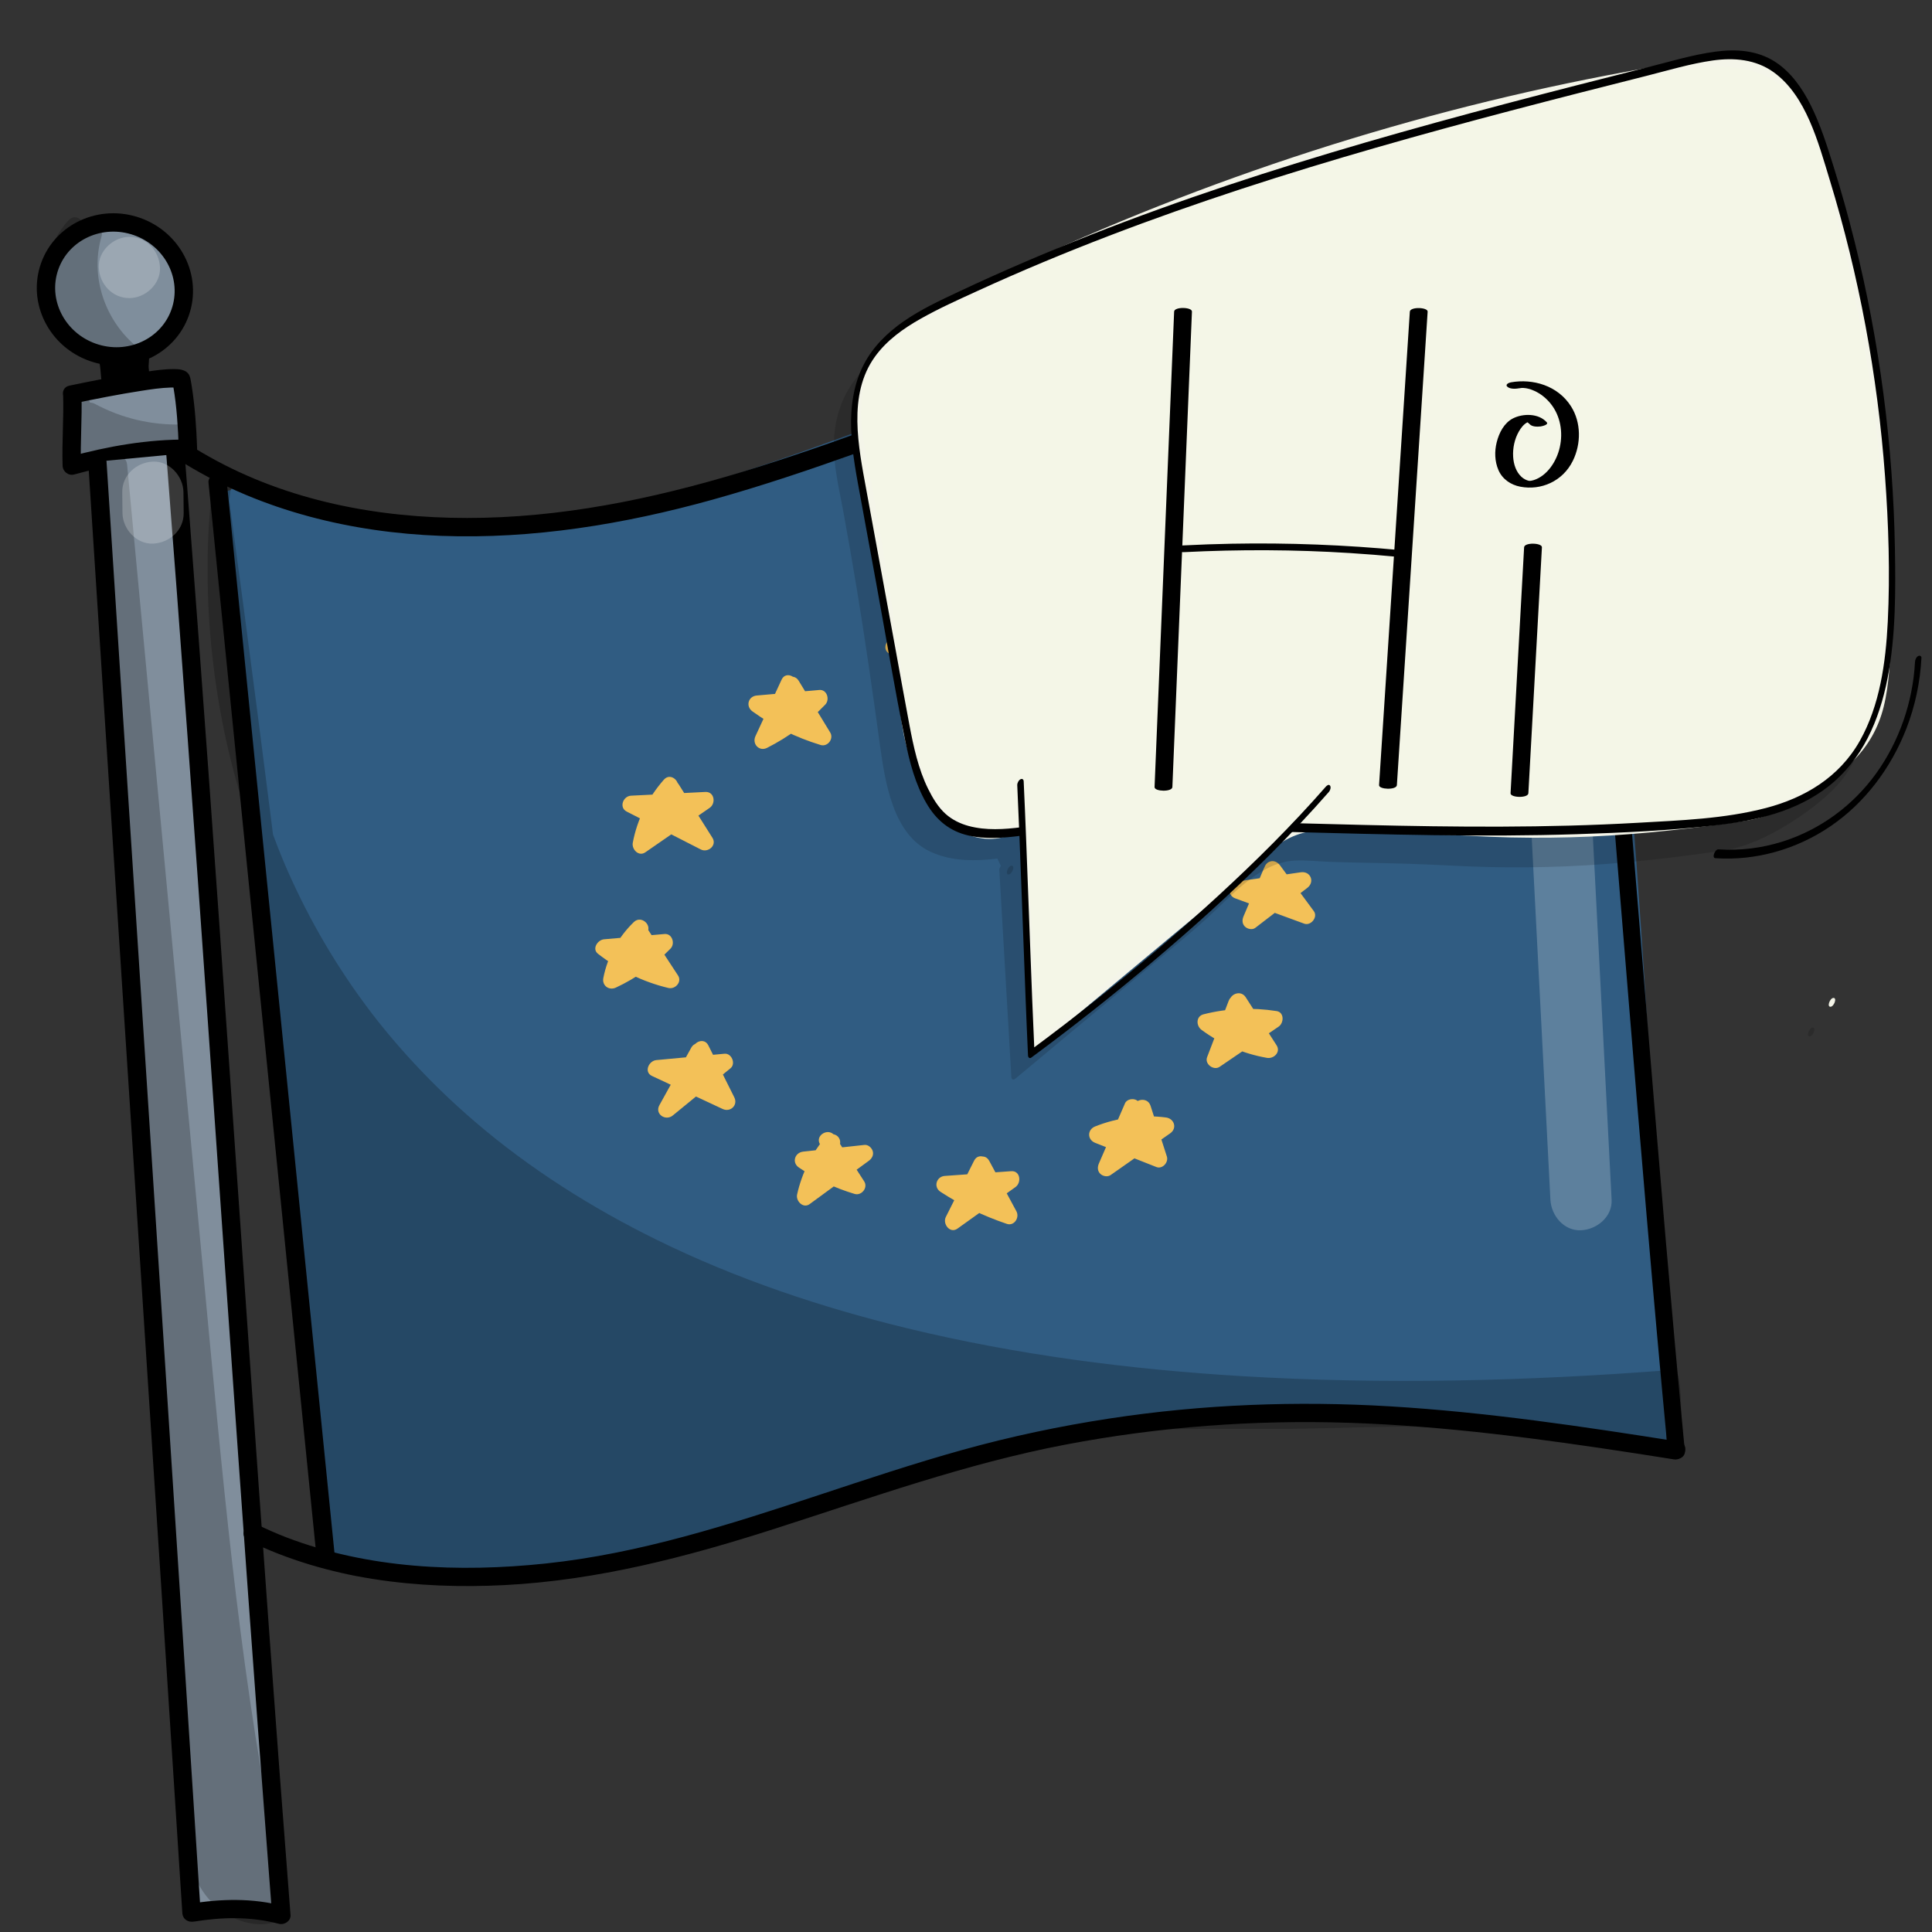 <?xml version="1.0" encoding="utf-8"?>
<!-- Generator: Adobe Adobe Illustrator 24.2.0, SVG Export Plug-In . SVG Version: 6.00 Build 0)  -->
<svg version="1.1" xmlns="http://www.w3.org/2000/svg" xmlns:xlink="http://www.w3.org/1999/xlink" x="0px" y="0px"
	 viewBox="0 0 1700.79 1700.79" style="enable-background:new 0 0 1700.79 1700.79;" xml:space="preserve">
<rect x="0" y="0" width="1700.79" height="1700.79" fill="#333333" stroke="none"/>
<style type="text/css">
	.st0{fill:#305C82;}
	.st1{fill:#808E9C;}
	.st2{fill:#7F8E9C;stroke:#000000;stroke-width:16.166;stroke-miterlimit:10;}
	.st3{opacity:0.22;}
	.st4{fill:#FFFFFF;}
	.st5{fill:#F3C158;}
	.st6{opacity:0.149;}
	.st7{fill:#F4F5E9;}
	.st8{fill:#F4F6E7;}
</style>
<g id="Ebene_9">
	<g>
		<path class="st0" d="M204.49,438.62c35.62,307.91,65.97,616.42,91.02,925.37c105.67,29.72,218.95,16.03,325.26-11.28
			c106.32-27.3,208.99-67.87,315.94-92.57c171.48-39.61,352.5-37.27,522.9,6.77c-9.25-290.59-28.69-580.85-58.27-870.08
			c-2.64-25.8-6.14-53.44-23.41-72.78c-13.68-15.32-33.9-22.91-53.65-28.52c-122.8-34.89-254.87-13.75-376.83,23.97
			s-238.72,91.63-362.21,123.99s-258.58,41.76-375.78-8.84"/>
		<g>
			<path class="st0" d="M196.99,438.62c13.88,120.02,26.97,240.13,39.25,360.32c12.28,120.19,23.76,240.47,34.43,360.81
				c6.04,68.06,11.81,136.14,17.34,204.24c0.27,3.34,2.14,6.3,5.51,7.23c150.92,41.98,306.95-1.4,451.47-47.23
				c74.66-23.68,149.2-48.27,226.14-63.58c75.21-14.97,151.97-21.81,228.64-20.74c86.98,1.22,173.62,12.79,257.87,34.47
				c4.58,1.18,9.65-2.27,9.49-7.23c-4.8-150.28-12.29-300.46-22.52-450.47c-5.09-74.59-10.84-149.13-17.27-223.61
				c-3.21-37.24-6.6-74.47-10.15-111.68c-3.38-35.39-5.7-71.19-11.02-106.35c-4.58-30.3-16.72-57.52-44.58-72.85
				c-13.79-7.58-29.1-12.14-44.25-16.1c-16.37-4.28-32.98-7.6-49.72-10.03c-68.78-10-138.63-5.38-206.74,7.39
				c-140.28,26.29-270.12,87.78-405.14,131.64c-126.6,41.13-265.83,67.69-396.65,29.66c-15.58-4.53-30.92-9.94-45.83-16.33
				c-8.78-3.76-16.43,9.16-7.57,12.95c123.04,52.71,261.92,41.8,388.41,7.78c136.15-36.62,263.89-98.74,400.12-135.09
				c66.77-17.81,135.62-29.51,204.9-28.46c34.66,0.52,69.23,4.3,103,12.19c28.98,6.77,62.95,14.95,78.34,43.16
				c7.02,12.86,9.91,27.74,11.81,42.12c2.25,17,3.63,34.14,5.33,51.2c3.69,37.2,7.21,74.41,10.57,111.64
				c6.64,73.63,12.62,147.32,17.94,221.06c10.71,148.3,18.76,296.8,24.15,445.39c0.66,18.26,1.28,36.53,1.87,54.79
				c3.16-2.41,6.33-4.82,9.49-7.23c-148.96-38.32-305.42-45.23-457.21-20.47c-77.32,12.61-152.21,34.96-226.74,58.66
				c-73.65,23.41-147.34,47.65-223.39,62.13c-84.67,16.12-173.03,20.06-256.77-3.23c1.84,2.41,3.67,4.82,5.51,7.23
				c-9.77-120.42-20.33-240.78-31.71-361.06c-11.37-120.28-23.55-240.49-36.53-360.6c-7.34-67.93-14.94-135.83-22.79-203.7
				C210.89,429.14,195.88,429.03,196.99,438.62L196.99,438.62z"/>
		</g>
	</g>
</g>
<g id="Ebene_7">
	<g>
		<path class="st1" d="M63.65,347.57c0.5,14.71-0.96,47.61-0.46,62.32c33.16-9.1,65.77-15.31,102.29-14.86
			c-1.4-40.83-5.87-60.8-5.87-60.8s0.72-7.15-96.26,13.02"/>
		<g>
			<path d="M55.56,347.57c0.64,20.77-1.1,41.55-0.46,62.32c0.16,5.23,5.04,9.21,10.23,7.79c32.81-8.96,66.04-14.88,100.14-14.57
				c4.26,0.04,8.24-3.74,8.08-8.08c-0.68-18.95-1.98-37.95-5.01-56.68c-0.25-1.57-0.5-3.14-0.83-4.7c-0.2-0.99-0.67-3.71-0.03,0.58
				c-0.36-2.39-0.76-4.24-2.57-6.01c-3.02-2.96-7.62-3.23-11.59-3.29c-8.59-0.12-17.26,1.22-25.74,2.4
				c-22.35,3.11-44.52,7.56-66.6,12.14c-10.18,2.11-5.87,17.7,4.3,15.59c19.55-4.06,39.15-7.95,58.89-11
				c8.66-1.34,16.81-2.62,26.32-2.92c1.92-0.06,3.84,0.16,5.74,0.11c1.4-0.03-2.57-0.66-0.47-0.03c1.35,0.41,0.46,0.31-0.95-0.49
				c-2.09-1.18-2.48-3.56-3.49-6.49c0.6,1.74,0.73,4.33,1.05,6.16c3.01,17.22,4.16,36.26,4.82,54.64c2.69-2.69,5.39-5.39,8.08-8.08
				c-35.46-0.32-70.32,5.83-104.44,15.15c3.41,2.6,6.82,5.2,10.23,7.79c-0.64-20.77,1.1-41.55,0.46-62.32
				C71.41,337.19,55.24,337.15,55.56,347.57L55.56,347.57z"/>
		</g>
	</g>
	<g>
		<path class="st1" d="M85.71,406.34c27.24,423.33,55.64,854.18,82.88,1277.51c26.8-4.36,49.92-5.91,79.1,1.96
			c-33.09-422.61-60.12-863.36-93.21-1285.97"/>
		<g>
			<path d="M77.62,406.34c10.7,166.32,21.51,332.64,32.33,498.95c10.81,165.97,21.63,331.95,32.4,497.92
				c6.07,93.54,12.12,187.09,18.14,280.63c0.36,5.66,4.85,8.66,10.23,7.79c25.28-4.06,49.88-4.58,74.8,1.96
				c4.74,1.24,10.65-2.43,10.23-7.79c-6.49-82.89-12.7-165.8-18.74-248.73c-6.13-84.16-12.09-168.33-17.98-252.5
				c-5.89-84.05-11.71-168.11-17.59-252.16c-5.86-83.82-11.76-167.65-17.82-251.46c-6.04-83.47-12.23-166.93-18.69-250.38
				c-0.79-10.25-1.59-20.5-2.39-30.74c-0.81-10.3-16.98-10.39-16.17,0c6.49,82.89,12.7,165.8,18.74,248.73
				c6.13,84.16,12.09,168.33,17.98,252.5c5.89,84.05,11.71,168.11,17.59,252.16c5.86,83.82,11.76,167.65,17.82,251.46
				c6.04,83.47,12.23,166.93,18.69,250.38c0.79,10.25,1.59,20.5,2.39,30.74c3.41-2.6,6.82-5.2,10.23-7.79
				c-27.85-7.31-55.19-6.49-83.39-1.96c3.41,2.6,6.82,5.2,10.23,7.79c-10.7-166.32-21.51-332.64-32.33-498.95
				c-10.81-165.97-21.63-331.95-32.4-497.92c-6.07-93.54-12.12-187.09-18.14-280.63C93.12,396.01,76.95,395.93,77.62,406.34
				L77.62,406.34z"/>
		</g>
	</g>
	<g>
		<g>
			<path d="M86.69,315.87c2.66,8.47,1.42,17.7,4.09,26.2c3.1,9.89,18.71,5.67,15.59-4.3c-2.66-8.47-1.42-17.7-4.09-26.2
				C99.18,301.68,83.57,305.9,86.69,315.87L86.69,315.87z"/>
		</g>
	</g>
	<g>
		<g>
			<path d="M114.84,312.63c0.34,2.08,0.19,4.45-0.05,6.83c-0.35,3.37,0.11,6.64,0.66,9.97c0.71,4.31,6.05,6.72,9.94,5.65
				c4.57-1.26,6.36-5.62,5.65-9.94c-0.34-2.08-0.19-4.45,0.05-6.83c0.35-3.37-0.11-6.64-0.66-9.97c-0.71-4.31-6.05-6.72-9.94-5.65
				C115.91,303.94,114.12,308.3,114.84,312.63L114.84,312.63z"/>
		</g>
	</g>
	<g>
		<g>
			<path d="M163.65,408.81c67.65,41.07,145.96,59.99,224.57,62.92c80.73,3.01,161.29-10.24,238.88-31.81
				c86.53-24.07,170.03-57.46,254.66-87.24c80.93-28.48,164.43-54.98,250.02-64.69c38.13-4.33,76.92-5,115,0.26
				c39.54,5.47,78.18,17.13,114.36,33.96c9.81,4.56,19.43,9.48,28.92,14.67c9.13,4.99,17.3-8.96,8.16-13.96
				c-36.2-19.78-74.78-35.36-115.08-44.42c-37.5-8.43-76.1-11.35-114.47-9.63c-84.15,3.78-167.19,26.74-246.76,53.03
				c-85.23,28.15-168.44,62.12-254.08,89.06c-78.58,24.72-159.32,42.92-241.97,44.85c-78.3,1.84-158.12-10.76-228.4-46.62
				c-8.73-4.45-17.27-9.25-25.65-14.34C162.89,389.44,154.76,403.41,163.65,408.81L163.65,408.81z"/>
		</g>
	</g>
	<g>
		<g>
			<path d="M218.52,1356.18c69.6,34.1,149.01,43.17,225.68,39.22c81.65-4.21,160.15-24.69,237.67-49.55
				c84.78-27.19,168.55-57.44,256.24-74.14c82.34-15.68,166.03-21.95,249.79-19.17c84.44,2.8,168.31,14.05,251.73,26.86
				c11.29,1.74,22.58,3.5,33.87,5.29c10.18,1.61,14.56-13.97,4.3-15.59c-84.4-13.33-169.12-25.99-254.48-31.08
				c-82.31-4.9-164.72-1.75-246.26,10.68c-43.84,6.68-87.22,15.85-129.95,27.75c-42.37,11.8-84.1,25.74-125.85,39.54
				c-78.65,25.99-157.93,51.63-240.67,60.38c-76.33,8.07-156.27,4.7-228.58-23.04c-8.62-3.31-17.05-7.03-25.34-11.09
				C217.38,1337.66,209.17,1351.6,218.52,1356.18L218.52,1356.18z"/>
		</g>
	</g>
	<g>
		<g>
			<path d="M183.54,424.82c12.41,123.37,24.81,246.75,37.22,370.12c12.34,122.71,24.68,245.42,37.02,368.13
				c6.94,68.98,13.87,137.97,20.81,206.95c0.44,4.34,3.4,8.08,8.08,8.08c4.03,0,8.52-3.71,8.08-8.08
				c-12.41-123.37-24.81-246.75-37.22-370.12c-12.34-122.71-24.68-245.42-37.02-368.13c-6.94-68.98-13.87-137.97-20.81-206.95
				c-0.44-4.34-3.4-8.08-8.08-8.08C187.59,416.73,183.1,420.45,183.54,424.82L183.54,424.82z"/>
		</g>
	</g>
	
		<ellipse transform="matrix(0.333 -0.943 0.943 0.333 -172.859 265.303)" class="st2" cx="101.14" cy="254.86" rx="58.7" ry="60.91"/>
	<g>
		<g>
			<path d="M109.12,333.68c2.07-0.39,4.15-0.77,6.22-1.16c1.89-0.35,3.89-2.11,4.83-3.71c1.01-1.73,1.44-4.29,0.81-6.23
				c-0.63-1.96-1.84-3.84-3.71-4.83c-2.01-1.06-3.99-1.23-6.23-0.81c-2.07,0.39-4.15,0.77-6.22,1.16c-1.89,0.35-3.89,2.11-4.83,3.71
				c-1.01,1.73-1.44,4.29-0.81,6.23c0.63,1.96,1.84,3.84,3.71,4.83C104.9,333.93,106.88,334.1,109.12,333.68L109.12,333.68z"/>
		</g>
	</g>
	<g class="st3">
		<path d="M196.55,419.4c0,0-165.24,906.03,1273.27,794.87c4.54,21.81-0.62,38.51,5.84,62.62
			c-132.47-22.04-169.6-32.45-286.62-28.01s-242.81-10.18-350.94,32.15c-206.02,80.66-384.27,93.86-449.97,102
			c-20.47,2.54-85.1-0.11-101.47-13.01c-17-13.4,53.85,148.93-95.05-945.21"/>
		<g>
			<path d="M188.76,417.25c-1.58,8.68-2.52,17.52-3.37,26.29c-2.12,21.82-2.89,43.77-2.64,65.68c0.36,32.59,3.11,65.12,7.96,97.35
				c5.92,39.35,15.26,78.19,28.11,115.85c14.93,43.74,34.5,85.94,58.61,125.38c27.66,45.24,61.22,86.9,99.28,123.8
				c44.41,43.06,94.88,79.77,148.65,110.26c65.88,37.35,136.75,65.64,209.31,87.05c90.44,26.68,183.8,42.8,277.54,52.24
				c118.93,11.98,238.83,13.01,358.16,7.4c33.18-1.56,66.34-3.66,99.46-6.21c-2.6-1.98-5.2-3.96-7.79-5.93
				c4.05,20.76,0.56,41.89,5.84,62.62c3.31-3.31,6.63-6.63,9.94-9.94c-58.68-9.78-117.35-21.85-176.72-26.81
				c-63.05-5.27-126.38-0.38-189.54-0.52c-72.02-0.15-145.01-1.44-215.82,13.74c-37,7.93-71.4,22.76-106.97,35.24
				c-35.49,12.45-71.47,23.5-107.8,33.2c-96.35,25.72-194.64,40.5-293.65,51.1c-22.08,2.36-45.62,0.76-67.47-2.81
				c-9.38-1.53-19.49-3.25-27.73-8.21c-2.51-1.51,3.94,1.83-1.53-1.1c-0.07-0.04-0.12-0.1-0.19-0.14c-0.16-0.08-0.3-0.2-0.45-0.28
				c-4.43-2.51-10.18-1.58-12.9,2.97c-5.12,8.59,5.89,19.31,13.72,11.57c5.32-5.26,5.16-16.04,5.64-22.77
				c1.53-21.28,0.68-42.79-0.18-64.08c-1.88-46.39-5.58-92.71-9.67-138.96c-7.13-80.7-15.86-161.25-25.15-241.72
				C247,784.46,231.07,659.58,214.5,534.79c-4.97-37.38-10-74.76-15.08-112.13c-0.59-4.36-6.13-6.65-9.94-5.65
				c-4.68,1.23-6.23,5.64-5.65,9.94c18.23,134,35.81,268.09,51.97,402.35c10.72,89.05,20.88,178.18,29.55,267.46
				c5.22,53.81,10.01,107.7,13.14,161.67c1.59,27.38,3,54.9,2.36,82.34c-0.15,6.4-0.47,12.79-1.11,19.16
				c-0.06,0.56-0.14,1.12-0.2,1.68c-0.17,1.73,0.49-2.74,0.06-0.51c-0.16,0.82-0.25,1.65-0.42,2.47c-0.23,1.17-0.7,2.35-0.88,3.52
				c-0.29,1.89,1.37-2.12-0.05-0.09c1.4-2,3.24-3.52,6.21-3.5c2.97,0.02,5.45,1.84,6.47,3.54c0.58,0.97,0.96,3.12,0.96,3.21
				c0.08,4.16-4.22,7.85-9.02,6.68c1.55,0.38-2.8-1.17-0.44-0.08c-3.61-1.67-0.42-0.24,0.82,0.62c1.56,1.08,3.21,1.97,4.93,2.77
				c4.66,2.17,9.57,3.74,14.55,4.98c12.14,3.01,24.73,4.49,37.18,5.51c36.07,2.97,71.31-2.11,107.06-6.42
				c51.73-6.23,103.24-14.24,154.26-24.87c69.05-14.39,137.18-33.36,203.54-57.3c33.79-12.19,66.46-25.39,101.84-32.44
				c34.88-6.94,70.43-9.76,105.93-10.99c36.06-1.25,72.14-0.82,108.21-0.8c34.6,0.02,69.13-1.48,103.72-1.91
				c52.06-0.64,103.18,4.23,154.51,12.64c31.54,5.17,63.01,10.76,94.54,16.01c5.98,1,11.58-3.53,9.94-9.94
				c-5.25-20.58-1.79-41.85-5.84-62.62c-0.63-3.23-4.48-6.19-7.79-5.93c-125.46,9.66-251.63,12.86-377.3,5.25
				c-98.64-5.98-197.1-18.67-293.22-41.94c-76.17-18.44-151.01-43.52-221.41-78.14c-57.15-28.1-111.57-62.54-159.56-103.66
				c-21.36-18.3-41.57-37.93-60.39-58.84c-17.68-19.64-32.49-38.31-47.3-59.66c-13.89-20.02-26.58-40.88-37.98-62.41
				c-5.37-10.15-10.46-20.45-15.26-30.88c-5.12-11.13-8.26-18.5-12.55-29.37c-15.11-38.23-26.47-77.92-34.14-118.3
				c-1.71-8.99-3.24-18.01-4.58-27.05c-0.33-2.19-0.64-4.39-0.95-6.58c-0.13-0.91-0.25-1.81-0.37-2.72
				c0.34,2.54-0.19-1.47-0.28-2.17c-0.55-4.24-1.05-8.49-1.52-12.75c-1.74-15.89-2.94-31.84-3.59-47.82
				c-0.98-24.37-0.71-48.81,1.07-73.14c0.56-7.69,1.28-15.37,2.21-23.03c0.16-1.35,0.35-2.7,0.51-4.06
				c0.27-2.17-0.36,2.46-0.05,0.38c0.08-0.57,0.16-1.15,0.24-1.72c0.22-1.51,0.45-3.01,0.69-4.51c0.08-0.5,0.16-1,0.25-1.5
				C206.2,411.38,190.62,407.02,188.76,417.25L188.76,417.25z"/>
		</g>
	</g>
	<g class="st3">
		<path d="M81.55,206.15c-11.24,37.14,2.91,81,34.08,105.64c-25.89-0.53-51.08-17.31-61.52-40.97s-5.51-52.86,12.02-71.29"/>
		<g>
			<path d="M73.76,204c-11.92,40.63,3.25,87.06,36.16,113.5c1.91-4.6,3.81-9.2,5.72-13.8c-22.76-0.74-44.35-14.94-53.93-35.64
				c-9.48-20.49-5.13-46.36,10.15-62.83c7.07-7.62-4.34-19.08-11.43-11.43c-20.09,21.66-25.37,54.13-13.28,81.09
				c11.88,26.48,39.75,44.05,68.49,44.97c6.55,0.21,11.28-9.33,5.72-13.8c-28.63-23.01-42.45-62.18-32-97.78
				C92.28,198.29,76.68,194.02,73.76,204L73.76,204z"/>
		</g>
	</g>
	<g class="st3">
		<path d="M79.34,362.46c24.66,13.51,52.95,20.26,80.82,19.3c-23.46,4.06-46.91,8.13-70.37,12.19c-4.51,0.78-9.28,1.54-13.64-0.04
			c-6.82-2.48-10.58-10.2-10.58-17.33c0-7.13,2.94-13.83,5.84-20.29"/>
		<g>
			<path d="M75.26,369.44c26.02,14.06,55.31,21.25,84.9,20.4c-0.72-5.29-1.43-10.58-2.15-15.88c-20.52,3.56-41.05,7.11-61.57,10.67
				c-6.31,1.09-17.05,5.3-21.15-1.72c-4.11-7.02,0.16-15.93,3.11-22.54c1.78-3.98,1.16-8.69-2.9-11.06
				c-3.45-2.02-9.27-1.11-11.06,2.9c-4.62,10.37-9.29,21.77-5.57,33.2c3.59,11.05,13.14,18.18,24.91,17.43
				c12.82-0.81,25.81-4.16,38.46-6.35c13.36-2.31,26.71-4.63,40.07-6.94c9.03-1.56,6.85-16.14-2.15-15.88
				c-26.78,0.77-53.16-5.45-76.74-18.19C74.26,350.53,66.09,364.49,75.26,369.44L75.26,369.44z"/>
		</g>
	</g>
	<g class="st3">
		<path d="M103.77,408.75c24.1,255.69,48.21,511.37,72.31,767.06c15.98,169.51,32.04,339.57,69.72,506.18
			c-20.91,10.96-48.56-2.48-61.32-22.75c-12.76-20.27-14.52-45.03-15.93-68.65c-23.51-394.67-47.02-789.35-70.54-1184.02"/>
		<g>
			<path d="M95.69,408.75c15.83,167.93,31.66,335.85,47.49,503.78c7.88,83.54,15.75,167.08,23.63,250.62
				c7.73,82,15.35,164.03,25.3,245.8c11.24,92.35,25.43,184.4,45.89,275.19c1.24-3.04,2.48-6.09,3.71-9.13
				c-13.24,6.52-29.19,0.82-39.85-8.12c-13.72-11.52-19.52-28.9-22.39-46.05c-3.28-19.56-3.42-39.76-4.59-59.52
				c-1.31-22.07-2.63-44.14-3.94-66.2c-5.23-87.85-10.47-175.69-15.7-263.54c-5.26-88.27-10.52-176.54-15.78-264.81
				c-5.23-87.85-10.47-175.69-15.7-263.54c-5.23-87.85-10.47-175.69-15.7-263.54c-0.66-11.03-1.31-22.07-1.97-33.1
				c-0.62-10.34-16.79-10.41-16.17,0c5.41,90.82,10.82,181.63,16.23,272.45c5.39,90.39,10.77,180.79,16.16,271.18
				s10.77,180.79,16.16,271.18c5.41,90.82,10.82,181.63,16.23,272.45c1.34,22.49,2.68,44.98,4.02,67.48
				c1.24,20.89,1.67,42.05,5,62.75c2.86,17.81,9.04,35.88,21.53,49.31c10.75,11.55,25.96,19.65,41.84,20.55
				c7.99,0.45,15.65-1.44,22.79-4.95c3.29-1.62,4.46-5.81,3.71-9.13c-36.27-160.89-52.55-325.22-68.02-489.14
				c-15.76-166.98-31.48-333.96-47.22-500.94c-8.83-93.67-17.66-187.34-26.49-281C110.88,398.49,94.71,398.38,95.69,408.75
				L95.69,408.75z"/>
		</g>
	</g>
	<g class="st3">
		<g>
			<path class="st4" d="M1331.61,411.82c4.32,83.78,8.65,167.55,12.97,251.33s8.65,167.55,12.97,251.33
				c2.44,47.21,4.87,94.41,7.31,141.62c0.73,14.05,11.87,27.62,26.94,26.94c13.98-0.63,27.72-11.87,26.94-26.94
				c-4.32-83.78-8.65-167.55-12.97-251.33s-8.65-167.55-12.97-251.33c-2.44-47.21-4.87-94.41-7.31-141.62
				c-0.73-14.05-11.87-27.62-26.94-26.94C1344.58,385.5,1330.84,396.74,1331.61,411.82L1331.61,411.82z"/>
		</g>
	</g>
	<g class="st3">
		<g>
			<path class="st4" d="M113.91,262.41c14.09,0,27.6-12.39,26.94-26.94c-0.65-14.6-11.84-26.94-26.94-26.94
				c-14.09,0-27.6,12.39-26.94,26.94C87.62,250.07,98.81,262.41,113.91,262.41L113.91,262.41z"/>
		</g>
	</g>
	<g class="st3">
		<g>
			<path class="st4" d="M107.62,433.32c0.07,6.1,0.13,12.2,0.2,18.3c0.15,14.09,12.28,27.6,26.94,26.94
				c14.47-0.65,27.11-11.84,26.94-26.94c-0.07-6.1-0.13-12.2-0.2-18.3c-0.15-14.09-12.28-27.6-26.94-26.94
				C120.09,407.03,107.45,418.22,107.62,433.32L107.62,433.32z"/>
		</g>
	</g>
</g>
<g id="Ebene_13">
	<g>
		<g>
			<path d="M1386.65,329.9c11.69,122.99,22.09,246.1,32.22,369.23c10.2,123.92,20.12,247.87,30.75,371.76
				c5.9,68.69,12.02,137.37,18.54,206c0.91,9.53,15.91,9.62,15,0c-11.69-122.99-22.09-246.1-32.22-369.23
				c-10.2-123.92-20.12-247.87-30.75-371.76c-5.9-68.69-12.02-137.37-18.54-206C1400.74,320.37,1385.73,320.28,1386.65,329.9
				L1386.65,329.9z"/>
		</g>
	</g>
</g>
<g id="Ebene_11">
	<g>
		<path class="st5" d="M952.78,577.9c-6.49,15.33-12.98,30.67-19.47,46c16.77-11.5,33.55-23.01,50.32-34.51
			c-18.51,1.63-37.03,3.25-55.54,4.88c15.99,16.91,37.17,28.84,59.92,33.74c-16.57-13.91-29.27-32.38-36.35-52.82"/>
		<g>
			<path class="st5" d="M946.31,574.12c-6.49,15.33-12.98,30.67-19.47,46c-1.32,3.13-1.4,6.52,1.17,9.09
				c2.23,2.23,6.37,3.04,9.09,1.17c16.77-11.5,33.55-23.01,50.32-34.51c5.56-3.81,4.25-14.68-3.79-13.98
				c-18.51,1.63-37.03,3.25-55.54,4.88c-6.35,0.56-10.05,7.85-5.3,12.8c17.07,17.79,39.16,30.3,63.23,35.67
				c6.75,1.51,13.38-7.36,7.3-12.54c-15.59-13.28-27.57-30.17-34.42-49.51c-3.2-9.04-17.7-5.15-14.46,3.99
				c7.69,21.73,20.7,41.16,38.28,56.13c2.43-4.18,4.86-8.36,7.3-12.54c-21.71-4.84-41.2-15.75-56.61-31.81
				c-1.77,4.27-3.54,8.54-5.3,12.8c18.51-1.63,37.03-3.25,55.54-4.88c-1.26-4.66-2.52-9.32-3.79-13.98
				c-16.77,11.5-33.55,23.01-50.32,34.51c3.42,3.42,6.84,6.84,10.26,10.26c6.49-15.33,12.98-30.67,19.47-46
				c1.59-3.76,1.1-7.99-2.69-10.26C953.44,569.55,947.89,570.39,946.31,574.12L946.31,574.12z"/>
		</g>
	</g>
	<g>
		<path class="st5" d="M818.08,552.81c-6.97,17.15-13.93,34.3-20.9,51.45c17.44-12.73,34.89-25.46,52.33-38.2
			c-20.86,1.01-41.72,2.02-62.57,3.03c21.72,10.81,43.43,21.62,65.15,32.43c-14.32-14.36-25.93-31.43-34.01-50.03"/>
		<g>
			<path class="st5" d="M810.85,550.82c-6.97,17.15-13.93,34.3-20.9,51.45c-2.4,5.9,5.92,12.19,11.02,8.47
				c17.44-12.73,34.89-25.47,52.33-38.2c5.49-4.01,4.34-14.37-3.79-13.98c-20.86,1.01-41.72,2.02-62.57,3.03
				c-6.93,0.34-10.85,10.46-3.79,13.98c21.72,10.81,43.43,21.62,65.15,32.43c7.42,3.69,15.31-5.47,9.09-11.78
				c-13.89-14.08-24.86-30.42-32.84-48.51c-1.65-3.74-7.03-4.53-10.26-2.69c-3.85,2.19-4.32,6.58-2.69,10.26
				c8.46,19.19,20.45,36.62,35.19,51.55c3.03-3.93,6.06-7.85,9.09-11.78c-21.72-10.81-43.43-21.62-65.15-32.43
				c-1.26,4.66-2.52,9.32-3.79,13.98c20.86-1.01,41.72-2.02,62.57-3.03c-1.26-4.66-2.52-9.32-3.79-13.98
				c-17.44,12.73-34.89,25.47-52.33,38.2c3.67,2.82,7.34,5.65,11.02,8.47c6.97-17.15,13.93-34.3,20.9-51.45
				c1.54-3.78-1.67-8.21-5.24-9.23C815.8,544.36,812.36,547.08,810.85,550.82L810.85,550.82z"/>
		</g>
	</g>
	<g>
		<path class="st5" d="M694.55,602.06c-7.68,16.61-15.37,33.21-23.05,49.82c18.58-9.27,35.51-21.85,49.76-36.97
			c-18.36,1.62-36.71,3.24-55.07,4.87c17.58,12.8,37.35,22.58,58.19,28.81c-9.26-15.2-18.53-30.4-27.79-45.59"/>
		<g>
			<path class="st5" d="M688.08,598.27c-7.68,16.61-15.37,33.21-23.05,49.82c-3.14,6.79,3.28,13.79,10.26,10.26
				c19.13-9.67,36.5-22.61,51.27-38.14c4.14-4.35,1.49-13.4-5.3-12.8c-18.36,1.62-36.71,3.24-55.07,4.87
				c-7.61,0.67-9.94,9.54-3.79,13.98c18.21,13.13,38.5,23.04,59.98,29.57c6.24,1.9,11.84-5.49,8.47-11.02
				c-9.26-15.2-18.53-30.4-27.79-45.59c-5.02-8.23-18-0.7-12.95,7.57c9.26,15.2,18.53,30.4,27.79,45.59
				c2.82-3.67,5.65-7.34,8.47-11.02c-20.29-6.17-39.19-15.66-56.4-28.06c-1.26,4.66-2.52,9.32-3.79,13.98
				c18.36-1.62,36.71-3.24,55.07-4.87c-1.77-4.27-3.54-8.54-5.3-12.8c-13.97,14.69-30.14,26.65-48.24,35.8
				c3.42,3.42,6.84,6.84,10.26,10.26c7.68-16.61,15.37-33.21,23.05-49.82C705.06,597.14,692.13,589.51,688.08,598.27L688.08,598.27z
				"/>
		</g>
	</g>
	<g>
		<path class="st5" d="M589.77,691.62c-13.08,14.62-22,32.92-25.47,52.23c18.89-13.06,37.79-26.11,56.68-39.17
			c-21.83,1.1-43.65,2.2-65.48,3.29c21.74,11.12,43.47,22.23,65.21,33.35c-9.93-15.74-19.85-31.47-29.78-47.21"/>
		<g>
			<path class="st5" d="M584.46,686.32c-13.9,15.8-23.5,34.82-27.4,55.54c-1.09,5.82,5.16,12.51,11.02,8.47
				c18.89-13.06,37.79-26.11,56.68-39.17c5.68-3.92,4.2-14.38-3.79-13.98c-21.83,1.1-43.65,2.2-65.48,3.29
				c-6.97,0.35-10.8,10.39-3.79,13.98c21.74,11.12,43.47,22.23,65.21,33.35c6.34,3.24,14.49-3.56,10.26-10.26
				c-9.93-15.74-19.85-31.47-29.78-47.21c-5.14-8.14-18.12-0.63-12.95,7.57c9.93,15.74,19.85,31.47,29.78,47.21
				c3.42-3.42,6.84-6.84,10.26-10.26c-21.74-11.12-43.47-22.23-65.21-33.35c-1.26,4.66-2.52,9.32-3.79,13.98
				c21.83-1.1,43.65-2.19,65.48-3.29c-1.26-4.66-2.52-9.32-3.79-13.98c-18.89,13.06-37.79,26.11-56.68,39.17
				c3.67,2.82,7.35,5.65,11.02,8.47c3.41-18.16,11.31-35.02,23.54-48.92C601.43,689.7,590.86,679.06,584.46,686.32L584.46,686.32z"
				/>
		</g>
	</g>
	<g>
		<path class="st5" d="M563.27,817.03c-12.84,12.19-21.69,28.51-24.91,45.92c17.46-8,33.39-19.34,46.66-33.22
			c-17.75,1.55-35.51,3.1-53.26,4.65c17.17,13.51,37.34,23.19,58.62,28.13c-9.28-14.17-18.56-28.33-27.84-42.5"/>
		<g>
			<path class="st5" d="M557.97,811.72c-13.71,13.27-23.18,30.49-26.84,49.23c-1.31,6.7,4.97,11.28,11.02,8.47
				c18.03-8.39,34.36-20.1,48.18-34.39c4.19-4.33,1.46-13.39-5.3-12.8c-17.75,1.55-35.51,3.1-53.26,4.65
				c-5.62,0.49-10.97,8.4-5.3,12.8c18.39,14.3,39.23,24.65,61.93,30.06c6.02,1.43,12.22-5.3,8.47-11.02
				c-9.28-14.17-18.56-28.33-27.84-42.5c-5.27-8.04-18.26-0.54-12.95,7.57c9.28,14.17,18.56,28.33,27.84,42.5
				c2.82-3.67,5.65-7.34,8.47-11.02c-20.04-4.77-39.02-13.52-55.31-26.2c-1.77,4.27-3.54,8.54-5.3,12.8
				c17.75-1.55,35.51-3.1,53.26-4.65c-1.77-4.27-3.54-8.54-5.3-12.8c-13.01,13.45-28.18,24.15-45.14,32.04
				c3.67,2.82,7.34,5.65,11.02,8.47c3.2-16.39,10.98-30.98,22.99-42.61C575.52,815.6,564.91,805,557.97,811.72L557.97,811.72z"/>
		</g>
	</g>
	<g>
		<path class="st5" d="M615.04,926.02c-9.36,16.89-18.71,33.77-28.07,50.66c16.94-13.85,33.87-27.7,50.81-41.56
			c-20.01,1.87-40.01,3.74-60.02,5.61c20.72,9.68,41.45,19.37,62.17,29.05c-7.62-15.25-15.23-30.5-22.85-45.74"/>
		<g>
			<path class="st5" d="M608.57,922.23c-9.36,16.89-18.71,33.77-28.07,50.66c-4.33,7.81,5.38,14.32,11.78,9.09
				c16.93-13.85,33.87-27.7,50.81-41.56c4.88-4,0.98-13.39-5.3-12.8c-20.01,1.87-40.01,3.74-60.02,5.61
				c-6.6,0.62-11.21,10.51-3.79,13.98c20.72,9.68,41.45,19.37,62.17,29.05c6.81,3.18,13.74-3.3,10.26-10.26
				c-7.62-15.25-15.23-30.5-22.85-45.74c-4.31-8.64-17.26-1.05-12.95,7.57c7.62,15.25,15.23,30.5,22.85,45.74
				c3.42-3.42,6.84-6.84,10.26-10.26c-20.72-9.68-41.45-19.37-62.17-29.05c-1.26,4.66-2.52,9.32-3.79,13.98
				c20.01-1.87,40.01-3.74,60.02-5.61c-1.77-4.27-3.54-8.54-5.3-12.8c-16.94,13.85-33.87,27.7-50.81,41.56
				c3.93,3.03,7.85,6.06,11.78,9.09c9.36-16.89,18.71-33.77,28.07-50.66C626.2,921.35,613.25,913.78,608.57,922.23L608.57,922.23z"
				/>
		</g>
	</g>
	<g>
		<path class="st5" d="M732.24,1005.79c-11.49,13.71-19.56,30.25-23.29,47.74c17.37-12.71,34.75-25.43,52.12-38.14
			c-18,1.97-36.01,3.94-54.01,5.92c14.42,9.94,30.44,17.57,47.25,22.5c-8.6-13.32-17.19-26.64-25.79-39.96"/>
		<g>
			<path class="st5" d="M726.93,1000.49c-12.29,14.9-21.03,32.15-25.22,51.05c-1.28,5.75,5.35,12.62,11.02,8.47
				c17.37-12.71,34.75-25.42,52.12-38.14c2.7-1.98,4.43-5.04,3.45-8.47c-0.84-2.93-3.98-5.86-7.23-5.51
				c-18,1.97-36.01,3.94-54.01,5.92c-7.37,0.81-10.24,9.58-3.79,13.98c15.05,10.25,31.6,18.04,49.04,23.25
				c6.12,1.83,12.03-5.5,8.47-11.02c-8.6-13.32-17.19-26.64-25.79-39.96c-5.22-8.08-18.21-0.57-12.95,7.57
				c8.6,13.32,17.19,26.64,25.79,39.96c2.82-3.67,5.65-7.34,8.47-11.02c-16.26-4.87-31.43-12.19-45.46-21.74
				c-1.26,4.66-2.52,9.32-3.79,13.98c18-1.97,36.01-3.94,54.01-5.92c-1.26-4.66-2.52-9.32-3.79-13.98
				c-17.37,12.71-34.75,25.42-52.12,38.14c3.67,2.82,7.35,5.65,11.02,8.47c3.61-16.29,10.72-31.53,21.37-44.43
				c2.6-3.15,3.02-7.52,0-10.61C734.91,997.81,729.5,997.37,726.93,1000.49L726.93,1000.49z"/>
		</g>
	</g>
	<g>
		<path class="st5" d="M864.06,1025.48c-8.31,16.54-16.63,33.08-24.94,49.62c17.02-12.19,34.03-24.38,51.05-36.57
			c-19.48,1.39-38.96,2.79-58.44,4.18c17.58,11.55,36.66,20.8,56.61,27.47c-8.01-14.86-16.02-29.71-24.03-44.57"/>
		<g>
			<path class="st5" d="M857.58,1021.69c-8.31,16.54-16.63,33.08-24.94,49.62c-3.06,6.09,3.66,14.99,10.26,10.26
				c17.02-12.19,34.03-24.38,51.05-36.57c5.47-3.92,4.34-14.56-3.79-13.98c-19.48,1.39-38.96,2.79-58.44,4.18
				c-7.42,0.53-10.21,9.79-3.79,13.98c18.2,11.86,37.83,21.27,58.4,28.22c6.49,2.2,11.4-5.57,8.47-11.02
				c-8.01-14.86-16.02-29.71-24.03-44.57c-4.58-8.5-17.54-0.93-12.95,7.57c8.01,14.86,16.02,29.71,24.03,44.57
				c2.82-3.67,5.65-7.34,8.47-11.02c-19.37-6.55-37.68-15.55-54.81-26.71c-1.26,4.66-2.52,9.32-3.79,13.98
				c19.48-1.39,38.96-2.79,58.44-4.18c-1.26-4.66-2.52-9.32-3.79-13.98c-17.02,12.19-34.03,24.38-51.05,36.57
				c3.42,3.42,6.84,6.84,10.26,10.26c8.31-16.54,16.63-33.08,24.94-49.62C874.86,1020.66,861.92,1013.06,857.58,1021.69
				L857.58,1021.69z"/>
		</g>
	</g>
	<g>
		<path class="st5" d="M996.86,975.06c-7.66,17.64-15.32,35.29-22.98,52.93c17.49-12.25,34.98-24.5,52.47-36.75
			c-20.28-2.75-41.27-0.09-60.24,7.62c17.96,7.1,35.93,14.19,53.89,21.29c-4.8-14.91-9.59-29.82-14.39-44.73"/>
		<g>
			<path class="st5" d="M990.38,971.27c-7.66,17.64-15.32,35.29-22.98,52.93c-1.35,3.11-1.38,6.53,1.17,9.09
				c2.22,2.22,6.39,3.06,9.09,1.17c17.49-12.25,34.98-24.5,52.47-36.75c6.43-4.5,3.59-13.04-3.79-13.98
				c-21.02-2.68-42.54,0.06-62.23,7.89c-7.07,2.81-7.1,11.66,0,14.46c17.96,7.1,35.93,14.19,53.89,21.29
				c5.33,2.11,10.86-4.15,9.23-9.23c-4.8-14.91-9.59-29.82-14.39-44.73c-2.94-9.15-17.43-5.24-14.46,3.99
				c4.8,14.91,9.59,29.82,14.39,44.73c3.08-3.08,6.15-6.15,9.23-9.23c-17.96-7.1-35.93-14.19-53.89-21.29c0,4.82,0,9.64,0,14.46
				c18.65-7.41,38.34-9.89,58.24-7.35c-1.26-4.66-2.52-9.32-3.79-13.98c-17.49,12.25-34.98,24.5-52.47,36.75
				c3.42,3.42,6.84,6.84,10.26,10.26c7.66-17.64,15.32-35.29,22.98-52.93c1.62-3.74,1.07-8.01-2.69-10.26
				C997.49,966.69,991.99,967.56,990.38,971.27L990.38,971.27z"/>
		</g>
	</g>
	<g>
		<path class="st5" d="M1088.89,883c-6.34,16.56-12.68,33.12-19.03,49.68c17.32-11.79,34.64-23.59,51.95-35.38
			c-20-3.24-40.68-2.27-60.29,2.84c16.35,12.26,35.68,20.53,55.84,23.89c-9.08-14.13-18.15-28.26-27.23-42.39"/>
		<g>
			<path class="st5" d="M1081.66,881.01c-6.34,16.56-12.68,33.12-19.03,49.68c-2.31,6.03,5.81,12.02,11.02,8.47
				c17.32-11.79,34.64-23.59,51.95-35.38c4.72-3.21,5.14-12.63-1.79-13.71c-21.53-3.34-43.13-2.52-64.28,2.84
				c-6.81,1.73-6.67,10.1-1.79,13.71c16.99,12.56,36.81,21.03,57.63,24.65c5.97,1.04,12.31-5.04,8.47-11.02
				c-9.08-14.13-18.15-28.26-27.23-42.39c-5.2-8.1-18.19-0.58-12.95,7.57c9.08,14.13,18.15,28.26,27.23,42.39
				c2.82-3.67,5.65-7.34,8.47-11.02c-19.73-3.43-37.94-11.23-54.04-23.13c-0.6,4.57-1.19,9.14-1.79,13.71
				c18.38-4.66,37.54-5.76,56.3-2.84c-0.6-4.57-1.19-9.14-1.79-13.71c-17.32,11.79-34.64,23.59-51.95,35.38
				c3.67,2.82,7.34,5.65,11.02,8.47c6.34-16.56,12.68-33.12,19.03-49.68C1099.58,875.98,1085.08,872.07,1081.66,881.01
				L1081.66,881.01z"/>
		</g>
	</g>
	<g>
		<path class="st5" d="M1119.19,768.08c-5.99,14.1-11.97,28.2-17.96,42.3c15.29-11.75,30.57-23.49,45.86-35.24
			c-19.31,2.8-38.62,5.6-57.93,8.39c20.32,7.46,40.65,14.92,60.97,22.38c-9.93-13.45-19.85-26.89-29.78-40.34"/>
		<g>
			<path class="st5" d="M1112.71,764.29c-5.99,14.1-11.97,28.2-17.96,42.3c-1.33,3.13-1.39,6.52,1.17,9.09
				c2.15,2.15,6.49,3.17,9.09,1.17c15.29-11.75,30.57-23.49,45.86-35.24c6.86-5.27,2.86-14.96-5.78-13.71
				c-19.31,2.8-38.62,5.6-57.93,8.39c-8.07,1.17-6.1,12.22,0,14.46c20.32,7.46,40.65,14.92,60.97,22.38
				c5.88,2.16,12.3-5.82,8.47-11.02c-9.93-13.45-19.85-26.89-29.78-40.34c-2.42-3.28-6.47-4.85-10.26-2.69
				c-3.23,1.84-5.09,7.01-2.69,10.26c9.93,13.45,19.85,26.89,29.78,40.34c2.82-3.67,5.65-7.34,8.47-11.02
				c-20.32-7.46-40.65-14.92-60.97-22.38c0,4.82,0,9.64,0,14.46c19.31-2.8,38.62-5.6,57.93-8.39c-1.93-4.57-3.85-9.14-5.78-13.71
				c-15.29,11.75-30.57,23.49-45.86,35.24c3.42,3.42,6.84,6.84,10.26,10.26c5.99-14.1,11.97-28.2,17.96-42.3
				c1.59-3.76,1.09-7.99-2.69-10.26C1119.84,759.73,1114.29,760.57,1112.71,764.29L1112.71,764.29z"/>
		</g>
	</g>
	<g>
		<path class="st5" d="M1064.01,646.32c-4.61,18.33-9.22,36.65-13.83,54.98c15.92-12.69,31.84-25.38,47.77-38.07
			c-21.92-2.68-44.4-0.74-65.53,5.66c21.7,2.72,42.74,10.51,60.97,22.59c-8.57-14.52-17.13-29.05-25.7-43.57"/>
		<g>
			<path class="st5" d="M1056.78,644.32c-4.61,18.33-9.22,36.65-13.83,54.98c-1.96,7.78,6.92,11.77,12.54,7.3
				c15.92-12.69,31.84-25.38,47.77-38.07c5.72-4.56,0.31-12.15-5.3-12.8c-22.66-2.63-45.66-0.55-67.53,5.93
				c-8.69,2.57-5.99,13.68,1.99,14.73c20.46,2.69,39.96,10.3,57.19,21.56c6.4,4.18,13.96-3.99,10.26-10.26
				c-8.57-14.52-17.13-29.05-25.7-43.57c-4.9-8.31-17.87-0.77-12.95,7.57c8.57,14.52,17.13,29.05,25.7,43.57
				c3.42-3.42,6.84-6.84,10.26-10.26c-19.6-12.81-41.6-20.56-64.76-23.61c0.66,4.91,1.33,9.82,1.99,14.73
				c20.71-6.13,42.09-7.88,63.54-5.39c-1.77-4.27-3.54-8.54-5.3-12.8c-15.92,12.69-31.84,25.38-47.77,38.07
				c4.18,2.43,8.36,4.86,12.54,7.3c4.61-18.33,9.22-36.65,13.83-54.98C1073.6,638.95,1059.13,634.95,1056.78,644.32L1056.78,644.32z
				"/>
		</g>
	</g>
</g>
<g id="Ebene_14">
	<g>
		<g id="Ebene_3_1_">
			<g class="st6">
				<g>
					<path d="M887.85,769.82c3.05,0,6.05-7.78,2.7-7.78C887.49,762.04,884.49,769.82,887.85,769.82L887.85,769.82z"/>
				</g>
			</g>
			<g class="st6">
				<path d="M882.54,764.13c3.53,60.81,7.07,121.62,10.61,182.43c52.73-43.98,105.47-87.97,158.2-131.95
					c29.4-24.52,57.16-63.04,95.28-60.88c39.51,2.25,85.37,1.82,123.11,3.96c90.95,5.17,161.99,0.03,252.23-13.35
					c27.61-4.09,70-31.4,90.61-51.75c25.1-24.79,27.84-51.88,30.23-88.61c9.24-142.4-13.76-285.34-49.71-422.66
					c-8.91-34.05-20.8-70.96-49-88.77c-24.97-15.77-56.08-12.21-84.66-7.59c-226.74,36.63-448.48,109.54-655.82,215.63
					c-22.88,11.71-47.13,25.44-58.37,50.02c-8.88,19.41-10.42,42.57-6.39,63.79c17.12,90.2,26.32,149.81,39.25,244.49
					c3.65,26.73,12.9,68.63,34.29,82.47c20.93,13.54,44.58,13.38,67.7,10.55c1.93,4.09,3.86,8.18,5.79,12.27"/>
				<g>
					<path d="M879.72,765.83c3.53,60.81,7.07,121.62,10.61,182.43c0.15,2.52,2.04,2.55,3.6,1.26
						c40.38-33.68,80.76-67.36,121.15-101.04c17.89-14.92,36.22-29.36,53.19-45.51c13.98-13.32,27.78-27.64,44.45-37
						c8.29-4.65,17.38-7.87,26.74-8.36c10.83-0.57,21.93,0.82,32.77,1.16c22.85,0.73,45.71,0.97,68.56,1.66
						c23.04,0.7,46.05,2.29,69.1,2.82c23.01,0.53,46.04,0.35,69.04-0.61c45.89-1.93,91.61-7.07,137.11-13.7
						c17.93-2.61,34.32-9.62,50.28-18.74c15.94-9.11,31.52-19.88,45.11-32.77c13.34-12.65,23.08-28.39,27.97-46.91
						c5.23-19.8,5.98-40.96,7.02-61.42c2.72-53.28,1-106.77-4.14-159.82c-5.06-52.25-13.37-104.08-24.01-155.32
						c-5.36-25.81-11.32-51.48-17.76-77c-5.37-21.28-10.6-42.83-19.27-62.86c-7.65-17.66-18.42-34.21-34.03-44.51
						c-18.06-11.91-39.8-13.54-60.4-11.9c-22.55,1.8-45.01,6.35-67.3,10.38c-23.44,4.25-46.82,8.88-70.12,13.89
						c-92.68,19.96-184.25,45.99-274.05,77.88c-89.51,31.79-177.28,69.39-262.64,112.58c-17.65,8.93-35.91,17.76-50.82,31.66
						c-15.05,14.03-24.15,33.03-26.93,54.3c-3.19,24.41,3.08,48.12,7.43,71.88c4.09,22.35,8.02,44.74,11.72,67.17
						c7.59,45.95,14.19,92.07,20.52,138.23c4.66,34.01,11.76,78.83,44.34,94.05c19.13,8.94,40.19,8.41,60.49,5.98
						c-0.59-0.2-1.18-0.41-1.77-0.61c1.93,4.09,3.86,8.18,5.79,12.27c1.48,3.14,6.26-3.46,4.86-6.43
						c-1.93-4.09-3.86-8.18-5.79-12.27c-0.33-0.71-1.19-0.68-1.77-0.61c-21.74,2.6-44.63,2.68-64.31-9.11
						c-14.65-8.77-22.17-26.41-27.23-42.94c-5.64-18.41-8.09-37.48-10.73-56.58c-3.2-23.21-6.49-46.42-9.95-69.58
						c-6.53-43.68-13.84-87.21-21.84-130.6c-4.44-24.1-10.25-47.73-4.51-72.22c5.1-21.8,18.6-37.01,35.92-48.45
						c17.71-11.69,37.16-20.49,56-29.78c20.87-10.29,41.88-20.23,63.03-29.85c43.08-19.59,86.7-37.76,130.78-54.51
						c86.54-32.89,174.85-60.3,264.33-82.03c45.29-11,90.87-20.53,136.68-28.6c21.76-3.83,43.85-8.51,65.95-8.87
						c20.41-0.33,40.82,4.12,56.84,18.59c14.18,12.82,23.1,31.34,29.57,49.77c7.52,21.44,12.67,43.92,18.05,66.06
						c12.21,50.26,22.47,101.1,29.9,152.45c7.41,51.21,11.94,102.96,12.68,154.81c0.37,26.05-0.22,52.12-1.88,78.12
						c-1.23,19.33-2.35,39.49-9.62,57.46c-7,17.32-20.03,29.87-33.91,40.71c-15.2,11.86-31.79,22.25-49.17,29.87
						c-18.41,8.09-37.95,9.75-57.52,12.32c-22.8,2.99-45.65,5.52-68.56,7.34c-44.71,3.54-89.55,4.15-134.33,2.15
						c-44.24-1.98-88.54-2.26-132.76-4.44c-9.22-0.45-17.99-0.5-26.94,2.33c-7.94,2.51-15.44,6.53-22.42,11.31
						c-15.53,10.63-28.78,24.57-42.64,37.51c-17.38,16.24-36.18,30.83-54.36,45.99c-19.48,16.25-38.96,32.49-58.44,48.74
						c-19,15.85-38.01,31.7-57.01,47.55c1.2,0.42,2.4,0.84,3.6,1.26c-3.53-60.81-7.07-121.62-10.61-182.43
						C885.07,757.4,879.52,762.56,879.72,765.83L879.72,765.83z"/>
				</g>
			</g>
			<g class="st6">
				<g>
					<path d="M1593.07,912.36c3.05,0,6.05-7.78,2.7-7.78C1592.71,904.58,1589.72,912.36,1593.07,912.36L1593.07,912.36z"/>
				</g>
			</g>
		</g>
		<g id="Ebene_3_Kopie">
			<g>
				<g>
					<path class="st7" d="M906.15,743.74c3.05,0,6.05-7.78,2.7-7.78C905.79,735.96,902.8,743.74,906.15,743.74L906.15,743.74z"/>
				</g>
			</g>
			<g>
				<path class="st8" d="M900.85,738.05c3.53,60.81,7.07,121.62,10.61,182.43c52.73-43.98,105.47-87.97,158.2-131.95
					c29.4-24.52,57.16-63.04,95.28-60.88c39.51,2.25,85.37,1.82,123.11,3.96c90.95,5.17,161.99,0.03,252.23-13.35
					c27.61-4.09,70-31.4,90.61-51.75c25.1-24.79,27.84-51.88,30.23-88.61c9.24-142.4-13.76-285.34-49.71-422.66
					c-8.91-34.05-20.8-70.96-49-88.77c-24.97-15.77-56.08-12.21-84.66-7.59C1251,95.5,1029.26,168.4,821.92,274.5
					c-22.88,11.7-47.13,25.43-58.37,50.01c-8.88,19.41-10.42,42.57-6.39,63.79c17.12,90.2,26.32,149.81,39.25,244.49
					c3.65,26.73,16.63,63.42,34.29,82.47c17.66,19.05,47.97,27.03,67.7,10.55c1.93,4.09,3.86,8.18,5.79,12.27"/>
				<g>
					<path class="st7" d="M898.02,739.75c3.53,60.81,7.07,121.62,10.61,182.43c0.15,2.52,2.04,2.55,3.6,1.26
						c40.38-33.68,80.76-67.36,121.15-101.04c18.25-15.22,36.9-29.97,54.19-46.48c13.95-13.32,27.81-27.57,44.57-36.66
						c8.17-4.43,17.09-7.38,26.26-7.77c10.64-0.45,21.49,0.86,32.13,1.2c23.38,0.74,46.77,0.98,70.14,1.71
						c23.08,0.72,46.11,2.31,69.19,2.82c23.25,0.5,46.51,0.28,69.74-0.75c45.98-2.04,91.78-7.28,137.36-13.98
						c17.76-2.61,34.42-10.58,50.08-19.77c15.49-9.1,30.7-19.71,43.85-32.49c13.39-13.01,22.71-29.21,27.37-48.04
						c5.02-20.3,5.64-42.03,6.62-62.91c2.51-53.29,0.61-106.77-4.68-159.8c-5.27-52.86-13.85-105.29-24.8-157.1
						c-5.45-25.79-11.48-51.43-17.98-76.93c-5.26-20.62-10.54-41.41-19.34-60.66c-8.14-17.83-19.87-34.18-36.37-43.57
						c-18.51-10.53-40.01-11.21-60.38-9.24c-23.22,2.25-46.34,6.88-69.31,11.1c-23.15,4.26-46.24,8.9-69.27,13.91
						c-93.19,20.28-185.25,46.72-275.5,79.08c-89.69,32.16-177.62,70.17-263.11,113.78c-17.34,8.85-35.17,18.23-48.88,33.11
						c-14.08,15.28-21.34,35.62-22.78,57c-0.81,12.02,0.59,23.69,2.81,35.44c2.34,12.39,4.64,24.79,6.89,37.21
						c4.01,22.13,7.84,44.29,11.46,66.5c3.61,22.19,7.01,44.43,10.26,66.68c3.57,24.42,6.37,49.04,10.35,73.38
						c3.25,19.89,9.79,39.57,18.96,57.14c9.05,17.34,21.6,32.03,39.34,38.66c15.8,5.9,32.94,4.85,46.61-6.17
						c-1.07,0.09-2.13,0.17-3.2,0.25c1.93,4.09,3.86,8.18,5.79,12.27c1.48,3.14,6.26-3.46,4.86-6.43
						c-1.93-4.09-3.86-8.18-5.79-12.27c-0.67-1.41-2.46-0.35-3.2,0.25c-14.95,12.06-35.66,9.15-51.14-0.1
						c-16.4-9.81-26.83-27.51-34.34-45.61c-8.03-19.35-11.96-39.24-14.83-60.1c-3.22-23.38-6.51-46.75-9.99-70.09
						c-6.53-43.89-13.83-87.63-21.85-131.23c-4.37-23.75-10.46-47.26-5.68-71.53c4.37-22.18,16.95-38.19,34.29-50.14
						c17.56-12.1,37.16-20.89,56.04-30.21c21.11-10.43,42.38-20.53,63.77-30.28c42.55-19.39,85.63-37.39,129.16-54.02
						c87.02-33.23,175.84-60.91,265.86-82.84c45.28-11.03,90.86-20.61,136.66-28.7c21.8-3.85,43.93-8.55,66.07-9.13
						c20.45-0.54,41.07,3.46,57.38,17.68c14.39,12.54,23.51,30.92,30.08,49.29c7.71,21.54,12.89,44.21,18.32,66.52
						c12.15,49.94,22.4,100.47,29.85,151.5c7.53,51.51,12.14,103.57,12.93,155.73c0.39,26.05-0.17,52.12-1.8,78.12
						c-1.21,19.22-2.26,39.24-9.21,57.21c-6.74,17.47-19.53,30.15-33.36,41.09c-15.22,12.04-31.91,22.51-49.34,30.3
						c-18.68,8.35-38.47,10.09-58.36,12.7c-22.54,2.96-45.13,5.47-67.77,7.28c-44.68,3.57-89.49,4.22-134.25,2.25
						c-22.32-0.98-44.61-2.08-66.95-2.56c-22.23-0.48-44.47-0.82-66.68-1.92c-9-0.44-17.59-0.52-26.34,2.15
						c-8.17,2.48-15.86,6.6-23.02,11.49c-15.53,10.62-28.78,24.57-42.64,37.51c-17.38,16.24-36.18,30.83-54.36,45.99
						c-19.48,16.25-38.96,32.49-58.44,48.74c-19,15.85-38.01,31.7-57.01,47.55c1.2,0.42,2.4,0.84,3.6,1.26
						c-3.53-60.81-7.07-121.62-10.61-182.43C903.38,731.32,897.83,736.48,898.02,739.75L898.02,739.75z"/>
				</g>
			</g>
			<g>
				<g>
					<path class="st7" d="M1611.38,886.28c3.05,0,6.05-7.78,2.7-7.78C1611.02,878.5,1608.02,886.28,1611.38,886.28L1611.38,886.28z"
						/>
				</g>
			</g>
		</g>
		<g id="Ebene_2_1_">
			<g>
				<g>
					<path d="M899.4,728.19c-15.36,1.96-31.39,3.03-46.55-1.03c-7.31-1.96-14.41-5.35-20.28-10.54
						c-6.61-5.85-11.52-14.1-15.52-22.18c-8.63-17.42-12.82-37.01-16.46-56.24c-4.26-22.55-8.29-45.15-12.43-67.73
						c-8.48-46.27-16.96-92.56-25.44-138.83c-6.99-38.19-16.72-84.08,7.54-117.67c10.45-14.47,24.96-24.71,39.81-33.14
						c16.5-9.37,33.84-17.09,50.99-24.95c37.97-17.4,76.49-33.41,115.35-48.32c77.23-29.62,155.86-54.8,235.03-77.59
						c79.04-22.76,158.65-43.16,238.29-63.26c19.23-4.86,38.54-10.71,58.15-13.47c18.56-2.61,37.8-1.07,53.73,10.5
						c28.31,20.56,38.96,61.28,49.09,94.43c25.81,84.42,42.21,172.22,48.73,260.88c3.13,42.59,4.53,85.72,2.42,128.42
						c-1.78,35.85-7,73.44-24.52,104.59c-18.32,32.58-49.26,50.47-82.65,59.22c-36.72,9.61-75.35,10.89-112.92,13.04
						c-80.28,4.59-160.65,3.82-240.98,1.9c-20.48-0.49-40.96-1.03-61.44-1.57c-3.05-0.08-6.09,7.7-2.7,7.78
						c83.8,2.17,167.65,4.64,251.46,1.93c41.1-1.33,82.43-3.19,123.33-7.94c34.36-3.99,69.85-11.85,98.35-34.28
						c59.36-46.72,59.6-137.4,58.37-208.98c-1.57-91.32-13.55-182.48-35.53-270.65c-5.57-22.35-11.79-44.51-18.64-66.44
						c-5.69-18.19-11.49-36.54-19.94-53.48c-7.51-15.03-17.51-29.19-31.21-38.09c-15.97-10.37-34.75-11.46-52.81-9.02
						c-20.16,2.72-40.02,8.8-59.77,13.79c-20.81,5.26-41.61,10.53-62.4,15.86c-41.33,10.6-82.6,21.42-123.76,32.76
						c-81.91,22.56-163.39,47.18-243.59,76.14c-40.16,14.49-79.99,30.08-119.34,47.01c-19.26,8.29-38.42,16.89-57.43,25.85
						c-16.48,7.76-33.14,15.49-48.31,26.04c-14.03,9.77-26.8,22.09-35.05,38c-9.05,17.44-11.77,37.55-11.06,57.34
						c0.76,21.03,4.93,41.73,8.7,62.3c4.36,23.78,8.71,47.56,13.07,71.35c8.56,46.69,16.34,93.65,25.8,140.13
						c3.89,19.09,8.98,38.33,18.65,55.02c8.81,15.22,20.8,24.76,37.08,28.46c14.92,3.4,30.45,2.2,45.47,0.29
						C900.98,735.47,903.45,727.67,899.4,728.19L899.4,728.19z"/>
				</g>
			</g>
			<g>
				<g>
					<path d="M895.52,691.25c1.41,30.4,2.56,60.81,3.7,91.22c1.22,32.53,2.39,65.06,3.68,97.59c0.65,16.39,1.32,32.79,2.09,49.18
						c0.08,1.65,1.4,2.9,2.88,1.8c36.28-26.83,71.82-54.85,106.48-84.09c35.72-30.12,70.55-61.54,103.84-94.79
						c17.77-17.76,35.08-36.06,51.72-55.08c1.04-1.19,2.03-3.94,0.99-5.42c-1.15-1.63-2.99-0.01-3.87,1
						c-29.76,34.01-61.76,65.7-94.72,96.02c-34.3,31.55-69.77,61.61-106.04,90.46c-19.26,15.32-38.77,30.29-58.51,44.89
						c0.96,0.6,1.92,1.2,2.88,1.8c-1.41-30.4-2.56-60.81-3.7-91.22c-1.22-32.53-2.39-65.06-3.68-97.59
						c-0.65-16.39-1.32-32.79-2.09-49.18c-0.08-1.85-1.37-2.61-2.88-1.8C896.71,686.88,895.43,689.34,895.52,691.25L895.52,691.25z"
						/>
				</g>
			</g>
			<g>
				<g>
					<path d="M1685.82,582.74c-1.87,35.47-14.04,70.14-34.2,98.11c-20.75,28.79-49.76,49.62-82.04,59.89
						c-18.42,5.86-37.64,8.27-56.8,6.97c-3.04-0.2-6.13,7.55-2.7,7.78c35.53,2.4,71.54-7.73,101.64-28.32
						c29.78-20.37,52.9-50.72,66.54-85.86c7.63-19.67,12.09-40.68,13.22-61.98c0.1-1.9-1.5-2.55-2.88-1.8
						C1686.88,578.46,1685.92,580.78,1685.82,582.74L1685.82,582.74z"/>
				</g>
			</g>
		</g>
		<g id="Ebene_4">
			<g>
				<g>
					<path d="M1033.62,274.31c-2.24,54.49-4.49,108.98-6.73,163.46c-2.24,54.49-4.49,108.98-6.73,163.46
						c-1.25,30.54-2.51,61.09-3.77,91.63c-0.17,4.07,15.5,4.45,15.68,0c2.24-54.49,4.49-108.98,6.73-163.46
						c2.24-54.49,4.49-108.98,6.73-163.46c1.25-30.54,2.51-61.09,3.77-91.63C1049.47,270.24,1033.8,269.86,1033.62,274.31
						L1033.62,274.31z"/>
				</g>
			</g>
			<g>
				<g>
					<path d="M1241.11,274.38c-3.52,54.21-7.05,108.42-10.57,162.64c-3.52,54.21-7.05,108.42-10.57,162.64
						c-1.98,30.49-3.96,60.99-5.94,91.48c-0.26,3.96,15.39,4.53,15.68,0c3.52-54.21,7.05-108.42,10.57-162.64
						c3.52-54.21,7.05-108.42,10.57-162.64c1.98-30.49,3.96-60.99,5.94-91.48C1257.05,270.42,1241.41,269.86,1241.11,274.38
						L1241.11,274.38z"/>
				</g>
			</g>
			<g>
				<g>
					<path d="M1042.28,486.08c48.71-2.48,97.58-2.3,146.22,0.79c13.81,0.88,27.61,1.98,41.39,3.29c1.98,0.19,4.09,0.15,6.04-0.3
						c0.83-0.19,3.1-0.74,3.6-1.78c1.34-2.75-4.19-3.54-5.48-3.66c-49.79-4.75-99.81-6.71-149.78-5.77
						c-14.01,0.26-28.01,0.76-42,1.47c-1.74,0.09-7.7,0.05-7.84,2.98C1034.31,485.83,1041.04,486.15,1042.28,486.08L1042.28,486.08z
						"/>
				</g>
			</g>
			<g>
				<g>
					<path d="M1341.71,481.81c-3.11,56.38-6.21,112.76-9.32,169.14c-0.87,15.79-1.74,31.57-2.61,47.36c-0.22,4.01,15.44,4.5,15.68,0
						c3.11-56.38,6.21-112.76,9.32-169.14c0.87-15.79,1.74-31.57,2.61-47.36C1357.62,477.81,1341.96,477.32,1341.71,481.81
						L1341.71,481.81z"/>
				</g>
			</g>
			<g>
				<g>
					<path d="M1361.63,371.74c-7.14-8-20.91-7.89-29.68-3.43c-7.72,3.93-12.23,12.45-14.38,21.1c-2,8.03-1.75,16.73,1.51,24.33
						c3.57,8.32,11.15,13.15,19.26,14.71c18.26,3.52,37.38-4.72,46.27-22.77c7.36-14.96,7.4-33.74-1.57-47.92
						c-11.6-18.34-33.59-24.65-53.02-21.17c-1.83,0.33-5.49,2-2.81,4.07c2.73,2.12,7.66,1.62,10.73,1.07
						c-0.99,0.18,0.78-0.09,1.06-0.13c1.48-0.2-0.63-0.06,0.86-0.07c0.37,0,0.74,0,1.1,0c1.28-0.01-1.14-0.11,0.13-0.01
						c0.86,0.06,1.71,0.15,2.57,0.28c-1.01-0.15,0.75,0.17,1.04,0.23c0.72,0.16,1.45,0.33,2.16,0.54c0.7,0.21,2.84,1.03,4.01,1.57
						c5.5,2.48,10.48,6.53,14.36,11.41c8.41,10.58,10.9,24.83,7.87,38.28c-2.83,12.57-11.29,25.16-22.96,28.83
						c-0.36,0.11-1.24,0.32-1.79,0.44c-0.82,0.19-0.17,0.06,0.01,0.03c-0.37,0.06-0.75,0.09-1.12,0.14
						c-0.91,0.12,0.06,0.03,0.22,0.02c-0.37,0.02-0.74,0.01-1.11,0.01c-0.94,0,0.1,0.03,0.24,0.02c-0.25-0.02-0.49-0.05-0.73-0.07
						c0.54,0.11,0.56,0.11,0.06,0.01c-1.98-0.39-4.54-1.65-6.5-3.45c-4.79-4.38-6.97-11.11-7.36-17.73
						c-0.45-7.68,1.27-15.62,5-22.18c1.88-3.29,4.43-6.66,7.79-8.24c0.59-0.28,0.7-0.11,0.98-0.3c0.55-0.36,0.28,0.03-0.06,0.03
						c-0.29,0-1.19-0.07-1.5,0.03c-0.58,0.2-0.36-0.19,0.27,0.25c0.74,0.53,1.36,0.96,1.99,1.66c2.22,2.48,6.72,2.39,9.65,2.08
						C1357.03,375.31,1363.64,373.99,1361.63,371.74L1361.63,371.74z"/>
				</g>
			</g>
		</g>
	</g>
</g>
<g id="Ebene_3">
</g>
</svg>
